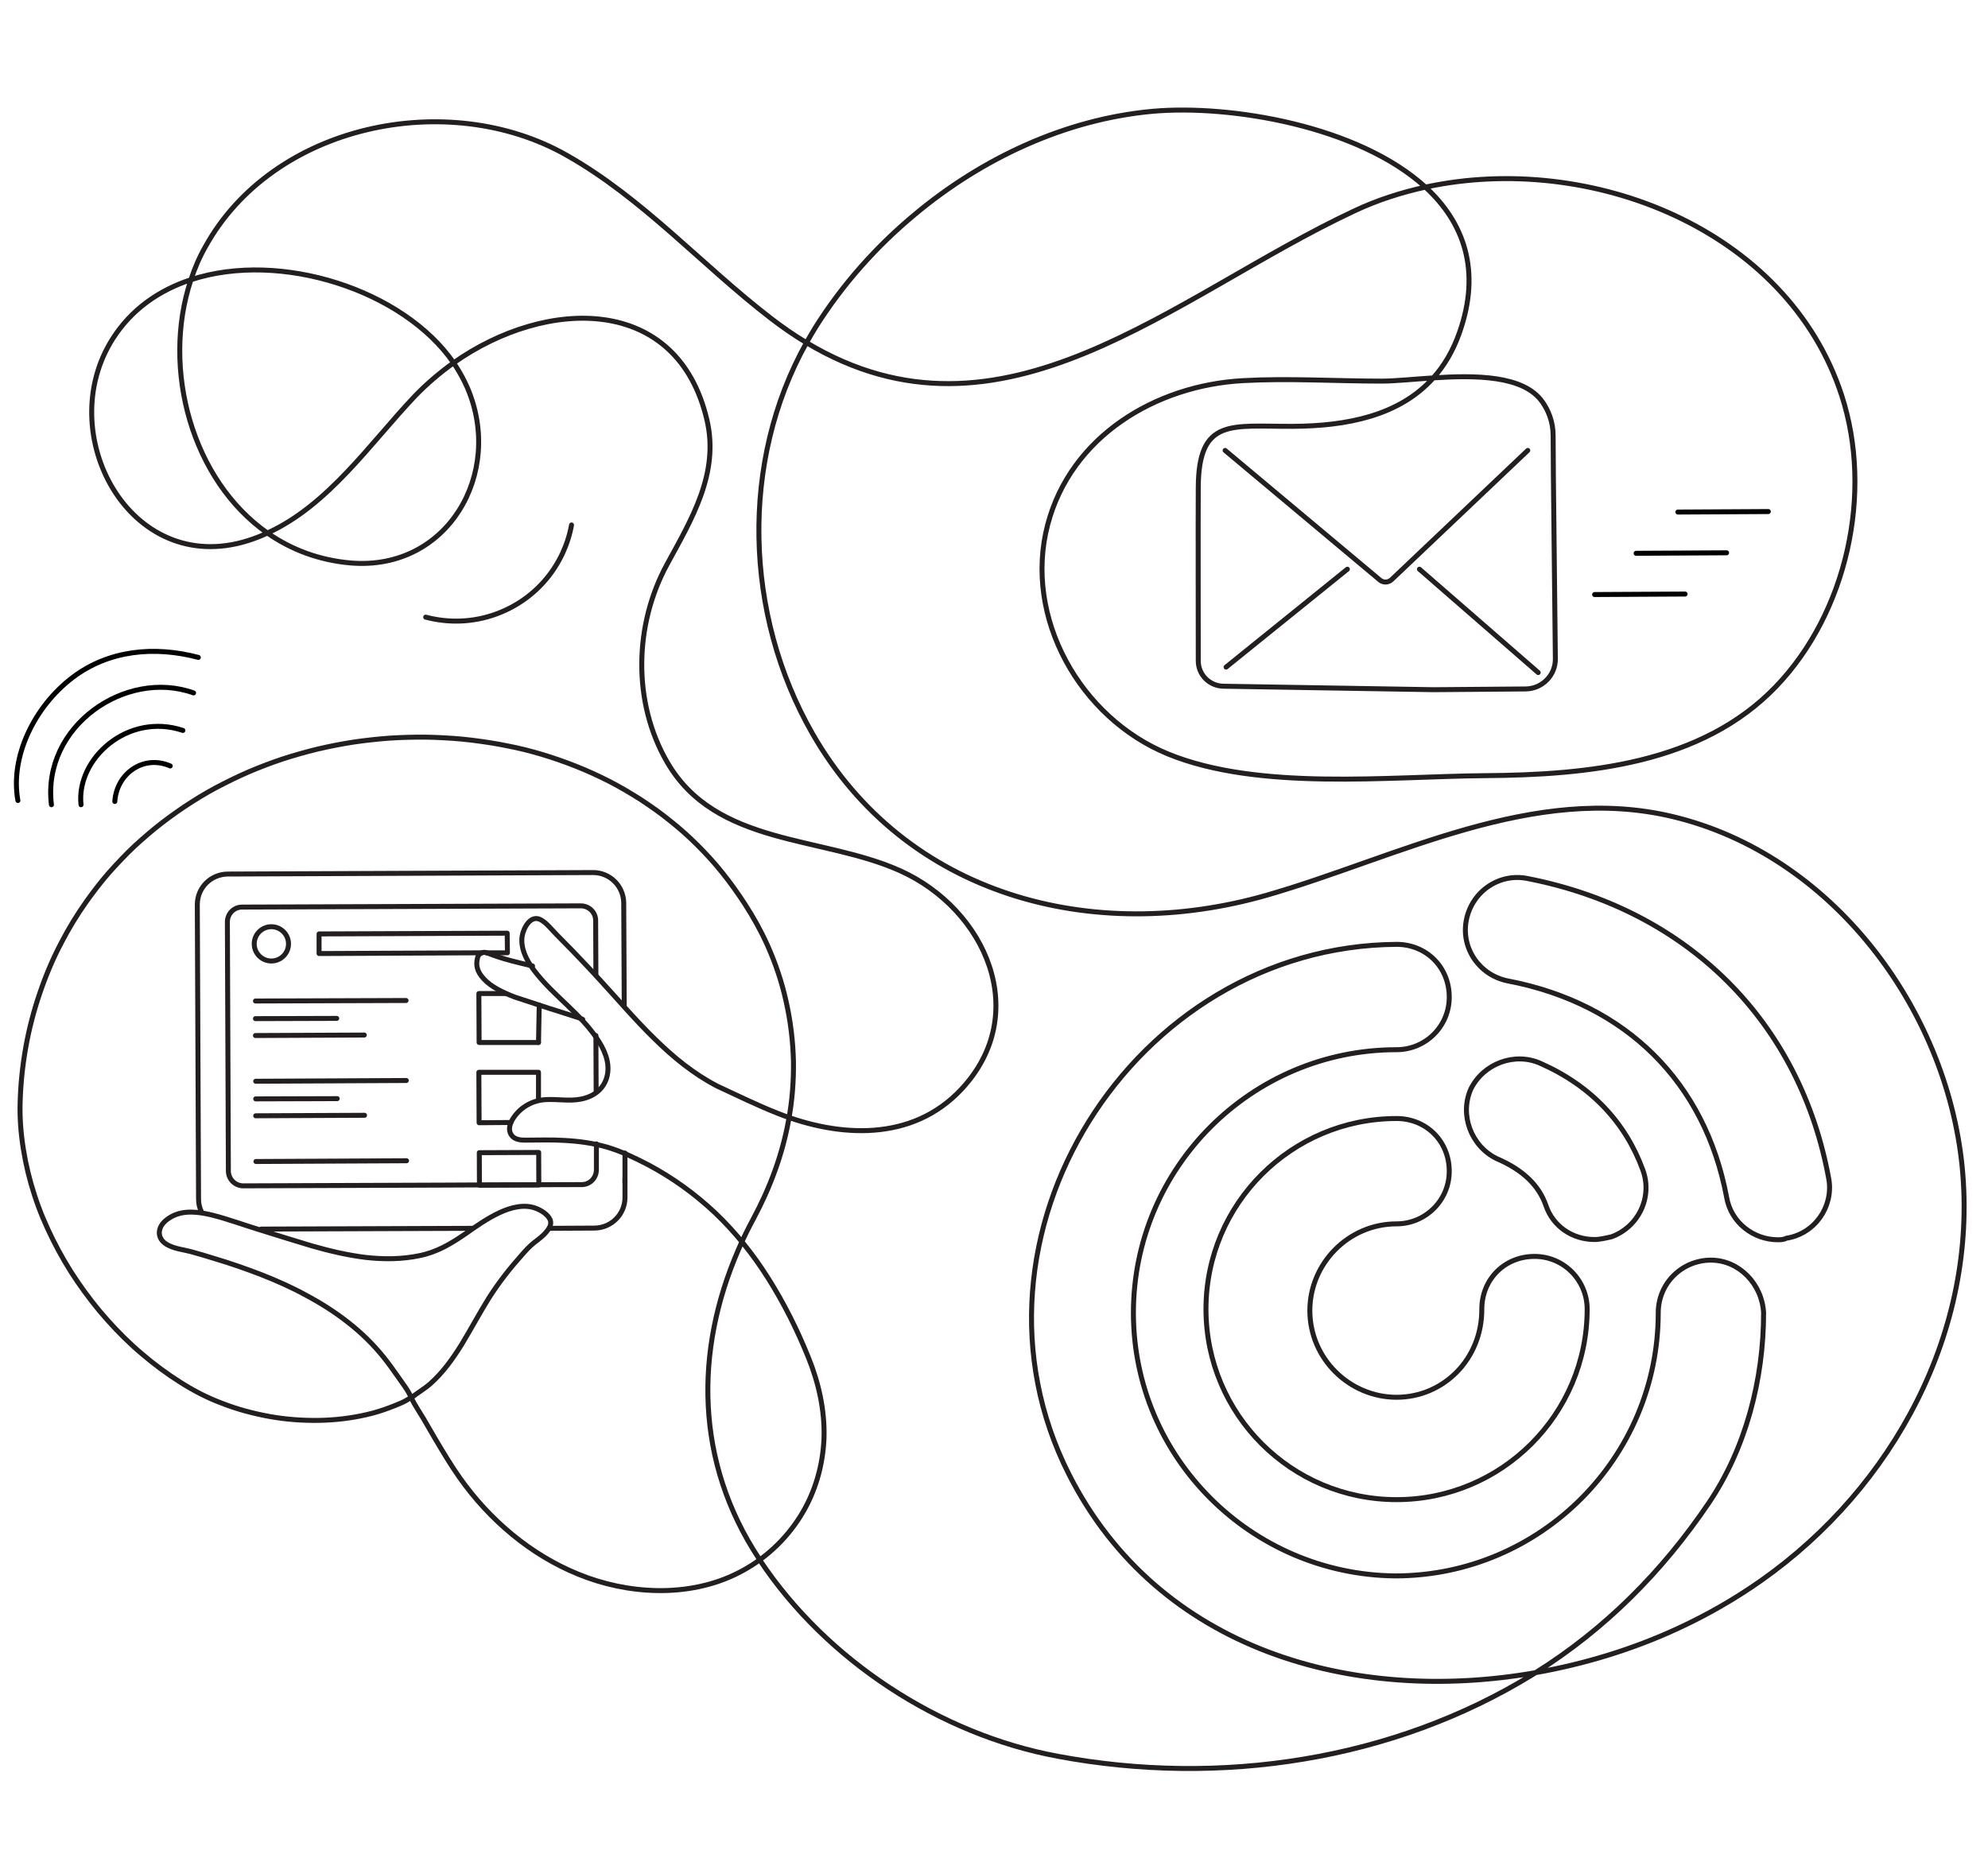 <?xml version="1.0" encoding="UTF-8"?>
<!-- Generator: Adobe Illustrator 25.2.0, SVG Export Plug-In . SVG Version: 6.00 Build 0)  -->
<svg xmlns="http://www.w3.org/2000/svg" xmlns:xlink="http://www.w3.org/1999/xlink" version="1.1" id="Livello_1" x="0px" y="0px" viewBox="0 0 800 747.7" style="enable-background:new 0 0 800 747.7;" xml:space="preserve">
<style type="text/css">
	.st0{fill:none;stroke:#231F20;stroke-width:2;stroke-linecap:round;stroke-linejoin:round;stroke-miterlimit:10;}
	.st1{fill:none;stroke:#000000;stroke-width:2;stroke-linecap:round;stroke-linejoin:round;stroke-miterlimit:10;}
</style>
<path class="st0" d="M251.5,474.4l0,7.6c0,6.7-5.4,12.2-12.2,12.3l-18.3,0.1"></path>
<line class="st0" x1="190.1" y1="494.4" x2="105.1" y2="494.7"></line>
<path class="st0" d="M81.1,487.8c-0.8-1.6-1.2-3.3-1.2-5.2l-0.5-118.5c0-6.8,5.4-12.2,12.2-12.3l147.1-0.6c6.7,0,12.2,5.4,12.3,12.2  l0.2,41.4"></path>
<line class="st0" x1="251.5" y1="476.1" x2="251.5" y2="464.1"></line>
<path class="st0" d="M240,460.4v10.4c0,3.3-2.6,6-5.9,6l-34.7,0.1l-20.2,0.1l-81.3,0.3c-3.3,0-6-2.7-6-6l-0.4-100.2  c0-3.3,2.6-6,5.9-6l136.3-0.5c3.3,0,6,2.6,6,5.9l0.1,21.5"></path>
<line class="st0" x1="239.8" y1="416.8" x2="239.9" y2="439.5"></line>
<g>
	<line class="st1" x1="675.2" y1="206.1" x2="711.6" y2="205.9"></line>
	<line class="st1" x1="658.4" y1="222.7" x2="694.8" y2="222.5"></line>
	<line class="st1" x1="641.7" y1="239.3" x2="678.1" y2="239.1"></line>
</g>
<g>
	<path class="st1" d="M68.5,308.3c-10.8-4.7-21.6,3.1-22.3,14.3"></path>
	<path class="st1" d="M77.9,278.9c-27.3-9.8-61.1,13.4-57.2,45"></path>
	<path class="st1" d="M73.6,294c-22.2-7.4-43,11.4-41,29.9"></path>
	<path class="st1" d="M79.8,264.6c-17.8-4.7-36.1-2.9-50.6,8.1c-15.4,11.7-25.2,31.9-22,49.5"></path>
</g>
<circle class="st0" cx="109.2" cy="379.9" r="6.9"></circle>
<polyline class="st0" points="195.6,383.5 204.2,383.5 204.1,375.6 128.4,375.9 128.4,383.8 194,383.5 "></polyline>
<g>
	<line class="st0" x1="102.8" y1="402.9" x2="163.4" y2="402.7"></line>
	<line class="st0" x1="102.8" y1="410" x2="135.5" y2="409.9"></line>
	<line class="st0" x1="102.8" y1="416.8" x2="146.6" y2="416.6"></line>
</g>
<polyline class="st0" points="216.7,442.7 216.7,431.6 192.7,431.6 192.8,451.9 205.6,451.8 "></polyline>
<g>
	<line class="st0" x1="102.9" y1="435.2" x2="163.5" y2="434.9"></line>
	<line class="st0" x1="102.9" y1="442.3" x2="135.7" y2="442.2"></line>
	<line class="st0" x1="102.9" y1="449.1" x2="146.7" y2="448.9"></line>
</g>
<g>
	
		<rect x="192.9" y="463.9" transform="matrix(1 -4.011577e-03 4.011577e-03 1 -1.885 0.825)" class="st0" width="23.9" height="13.1"></rect>
	<g>
		<line class="st0" x1="103" y1="467.5" x2="163.6" y2="467.2"></line>
	</g>
</g>
<path class="st0" d="M230,211.3c-2.9,15.9-13.9,29.8-30.2,35.8c-9.5,3.5-19.4,3.7-28.5,1.3"></path>
<line class="st0" x1="571.2" y1="229.1" x2="619" y2="270.7"></line>
<line class="st0" x1="542.2" y1="229.1" x2="493.4" y2="268.5"></line>
<path class="st0" d="M622.1,485.2c2.9,8.6,10.9,13.7,19.5,13.7c2.3,0,4.6-0.6,6.9-1.1c10.9-4,16.6-16,12.6-26.9  c-6.9-18.9-20.6-33.8-41.2-42.9c-10.3-4.6-22.9,0-28,10.3c-4.6,10.3,0,22.9,10.3,28C613,470.9,619.3,477.2,622.1,485.2z"></path>
<path class="st0" d="M736,474.9c-11.4-63.5-56.7-108.7-121.3-121.3c-11.4-2.3-22.3,5.2-24.6,16.6c-2.3,11.4,5.2,22.3,16.6,24.6  c48.1,9.2,79.5,41.2,88.1,87c1.7,10.3,10.9,17.2,20.6,17.2c1.1,0,2.3,0,3.4-0.6C730.3,496.6,737.7,485.8,736,474.9z"></path>
<path class="st0" d="M562,562.4c-18.9,0-34.9-15.5-34.9-34.9c0-18.9,15.5-34.9,34.9-34.9c11.4,0,21.2-9.2,21.2-21.2  s-9.2-21.2-21.2-21.2c-42.3,0-76.7,34.3-76.7,76.7s34.3,76.7,76.7,76.7c42.3,0,76.7-34.3,76.7-76.7c0-11.4-9.2-21.2-21.2-21.2  c-12,0-21.2,9.2-21.2,21.2C596.4,547,580.9,562.4,562,562.4z"></path>
<path class="st0" d="M614.8,181.3l-54.8,52c-1.4,1.3-3.5,1.3-4.9,0l-62.1-52"></path>
<g>
	<path class="st0" d="M240.4,455.4"></path>
</g>
<polyline class="st0" points="203.5,399.9 192.7,399.9 192.8,419.6 216.7,419.6 "></polyline>
<line class="st0" x1="217" y1="404.6" x2="216.7" y2="419.6"></line>
<g>
	<path class="st0" d="M313.2,448.2c24.6,9.7,53.9,11.4,73.7-9.8c28.3-30.3,9.9-72.3-24.6-87.9c-31.5-14.2-74.2-9.9-93.8-43.7   c-14-24.1-13.3-55.3-0.1-79.6c9.9-18.2,21.1-36.6,16.1-58.1c-11.8-50.7-64.6-49.4-101.9-23.1c-5.6,4-10.9,8.5-15.7,13.5   c-18,19-34.7,43.8-59.2,55c-2.5,1.2-5.1,2.2-7.9,3.1c-47.6,15-78.8-43.1-54.4-81.3c7.5-11.8,18.6-19.5,31.4-23.7   c36.1-11.9,85.6,4.2,105.7,33.4c0.3,0.5,0.7,1,1,1.5c1.7,2.7,3.3,5.6,4.6,8.6c14.7,34.3-7.9,73.7-46.9,70.5   c-12.8-1.1-24-5.4-33.5-12c-30.4-21.2-42.8-66-30.9-101.9c1.5-4.6,3.4-9.1,5.8-13.3c27.2-49.4,97.6-64,145.3-37   c30.8,17.4,54.5,44.3,82.3,65.7c4.8,3.7,9.6,7,14.3,9.8c78.9,47.4,147.7-18.9,220.5-53c9.1-4.3,18.7-7.4,28.7-9.6   c66.1-14.3,145.6,16.9,167.4,83.8c12.8,39.3,2.1,87.5-26.4,117.2c-30,31.3-76,35.6-117,35.9c-38.9,0.3-91.1,6.2-127.6-8.7   c-35.5-14.5-58.3-55-48.5-92.3c9.3-35.5,43.3-56.1,78.7-58c18.4-1,37.2,0.2,55.7,0.2c5.4,0,12.8-0.8,20.7-1.3   c17-1.1,36.5-1.1,44,9.7c2.4,3.4,4.3,8,4.3,13.5c0,15.1,0.7,65.6,0.9,89.8c0.1,6.7-5.3,12.1-11.9,12.2l-37.1,0.3l-84.6-1.4   c-5.6-0.1-10.1-4.6-10.1-10.2c0-21.3-0.1-52.2,0-69.7c0.1-28.3,13.4-24.6,37.9-24.7c21.8-0.1,42.9-4.2,56.6-19.4   c4.4-4.9,8-10.9,10.6-18.3c8.9-25.2,1.6-44.5-13.6-58.5c-26.9-24.7-78.5-33.4-109.9-30.6c-35.1,3.2-68.5,18.9-95.4,41.3   c-15.7,13-29.4,28.4-40.2,45.6c-1.3,2.1-2.5,4.2-3.7,6.3c-26.7,47.8-25,109.3,2.4,157.2c37.5,65.5,112.9,85.2,182.9,65.1   c52.7-15.2,107.2-45.1,163.4-31.6c63.9,15.3,110,77,116.4,140.9c6.5,65.9-27.6,129-80.8,166.5c-10.5,7.4-21.8,13.9-33.5,19.3   c-18.1,8.4-37.7,14.4-57.7,17.9c-72.8,12.7-151.4-8.8-187.4-79.8c-48.4-95.4,25.9-212.7,131.8-213.4c12,0,21.2,9.2,21.2,21.2   s-9.7,21.2-21.2,21.2c-58.4,0-105.9,47.5-105.9,105.9c0,58.4,47.5,105.3,105.3,105.9c58.4,0,105.9-47.5,105.9-105.9   c0-12,9.7-21.2,21.2-21.2c11.4,0,20.6,9.7,21.2,21.2c0,26.7-7.1,54.4-22.1,76.6c-18.6,27.5-41.7,50.8-69.9,68.4   c-0.4,0.2-0.7,0.5-1.1,0.7c-28,17.2-59.4,28.5-91.8,33.9c-32.8,5.5-66.5,5-99.1-1.1c-47.5-8.8-93.1-38.6-119.9-78.9   c-0.2-0.2-0.3-0.4-0.4-0.7c-25.6-38.8-26-83.4-8.3-124.2c1.8-4.3,3.9-8.5,6.1-12.6c6.6-12.3,11.6-25.6,14.1-39.4   c1.5-7.9,2.1-15.9,2-23.9c-0.2-8.2-1.2-16.4-3-24.3c-1.7-7.7-4.2-15.1-7.4-22.3c-2.6-5.8-5.7-11.4-9.2-16.8   c-2.8-4.3-5.8-8.5-9-12.5c-3.1-3.9-6.5-7.6-10-11.1c-3.5-3.5-7.1-6.7-11-9.8c-3.8-3.1-7.8-5.9-11.9-8.6c-4.1-2.6-8.3-5.1-12.6-7.3   c-4.3-2.2-8.7-4.2-13.2-6c-4.5-1.8-9.1-3.4-13.7-4.8c-4.7-1.4-9.4-2.6-14.2-3.5c-4.8-1-9.6-1.7-14.4-2.3c-4.8-0.6-9.7-0.9-14.6-1.1   c-4.9-0.2-9.8-0.1-14.7,0.1c-4.9,0.2-9.7,0.7-14.6,1.3c-4.8,0.6-9.7,1.5-14.4,2.5c-4.8,1-9.5,2.3-14.2,3.7   c-4.7,1.4-9.3,3.1-13.8,4.9c-4.5,1.8-9,3.9-13.3,6.1c-4.4,2.2-8.6,4.6-12.8,7.3c-4.1,2.6-8.1,5.4-12,8.4c-3.9,3-7.6,6.2-11.2,9.5   c-3.6,3.4-7,7-10.3,10.7c-3.3,3.8-6.3,7.7-9.2,11.8c-3.6,5.1-6.9,10.5-9.8,16.1c-3.5,6.6-6.4,13.5-8.8,20.6   c-2.4,7-4.3,14.3-5.6,21.6c-1.3,7.3-2.1,14.8-2.3,22.2c-0.2,6.3,0.3,12.6,1.3,18.9c1,6.3,2.5,12.5,4.5,18.6   c2,6.2,4.5,12.1,7.4,17.9c2.9,5.8,6.2,11.5,9.9,16.9c3.7,5.4,7.7,10.6,12.1,15.5c4.3,4.8,8.9,9.4,13.9,13.6   c4.8,4.1,9.9,7.9,15.3,11.3c5.3,3.4,10.9,6.3,16.8,8.5c6.1,2.4,12.5,4.1,19,5.3c6.6,1.2,13.3,1.7,20,1.6c6.6-0.1,13.2-0.9,19.6-2.4   c3-0.7,5.9-1.6,8.8-2.7c2.8-1.1,6.3-2.3,8.7-4.2c-1.2-2.9-3.5-5.7-5.2-8.2c-1.9-2.7-3.8-5.4-5.9-8c-4.2-5.2-9-9.9-14.3-14   c-5.2-4.1-10.9-7.7-16.7-10.8c-5.8-3.2-11.9-5.9-18-8.3c-6.2-2.4-12.5-4.6-18.9-6.5c-3.1-1-6.3-1.9-9.5-2.8c-3-0.8-6.2-1.1-9-2.5   c-2.6-1.2-4.4-3.5-3.6-6.5c0.6-2.3,2.7-4,4.7-5.1c5-2.8,11.2-1.9,16.5-0.6c6.3,1.6,12.5,3.9,18.7,5.8c7.1,2.2,14.3,4.5,21.4,6.6   c7,2,14.2,3.7,21.5,4.6c7.2,0.8,14.6,0.8,21.7-0.7c7-1.4,12.7-4.8,18.5-8.8c4.4-3.1,8.8-6.2,13.7-8.5c4.5-2.1,10-3.6,14.8-1.7   c2,0.8,4.7,2.4,5.6,4.6c0.7,1.8-0.4,3.5-1.5,4.8c-1.4,1.7-3.2,3-5,4.4c-1.9,1.5-3.3,3.1-4.9,4.9c-4.9,5.5-9.3,11.1-13.3,17.4   c-3.8,6.1-7.2,12.5-10.9,18.6c-3.6,5.8-7.6,11.4-12.7,15.9c-2.4,2.1-5.1,3.6-7.6,5.6c1.3,2.8,3.2,5.5,4.8,8.2   c1.6,2.7,3.1,5.4,4.7,8.1c3.2,5.4,6.4,10.8,10,15.9c6,8.5,13.1,16.2,21.1,22.8c8,6.6,17,12.1,26.6,16c10,4.1,20.8,6.4,31.7,6.6   c11.3,0.2,22.8-2,32.9-7.2c10.2-5.2,18.8-13.1,24.9-22.9c5.9-9.5,9-20.4,9.4-31.5c0.3-11.2-2.2-22.2-6.4-32.5   c-4.4-10.9-9.7-21.5-16-31.5c-6.1-9.7-13.2-18.6-21.5-26.5c-8.1-7.6-17.1-14.1-26.9-19.3c-5.2-2.7-10.6-5.3-16.2-7   c-5.8-1.7-11.8-2.5-17.8-2.8c-5.1-0.3-10.2-0.1-15.3-0.1c-2.6,0-5.1-0.3-6.2-3c-0.8-2.1,0.3-4.5,1.5-6.2c2.9-4.2,7.6-6.8,12.7-7.1   c4.7-0.3,9.5,0.7,14.2-0.2c5.3-1,9.6-4.2,10.7-9.7c1.1-5.4-1.4-10.7-4.4-15c-6.6-9.7-16.5-16.5-23.8-25.5   c-3.4-4.1-6.9-9.7-6.1-15.3c0.5-3.3,3.4-8.9,7.5-6.7c2.4,1.3,4.5,4.1,6.5,6.1c2.1,2.1,4.1,4.2,6.2,6.3c3.7,3.9,7.4,7.7,11,11.7   c7.3,7.9,14.3,16.2,22,23.7c7.6,7.5,15.9,14.3,25.4,19.2C296.7,440.9,304.8,444.9,313.2,448.2z"></path>
</g>
<g>
	<path class="st0" d="M234.5,410.3c-1.7-0.8-3.5-1.2-5.2-1.8c-1.8-0.6-3.5-1.1-5.3-1.7c-1-0.3-1.9-0.6-2.9-0.9l-14-4.6   c-4.7-1.8-9.5-4.1-12.4-7.3c-2.8-3-3.3-5.6-2.5-8.6c0-0.2,0.1-0.3,0.2-0.5c0.6-1.4,2.3-2,3.8-1.3c6.3,2.5,12.2,3.8,18.1,5.2"></path>
</g>
</svg>
